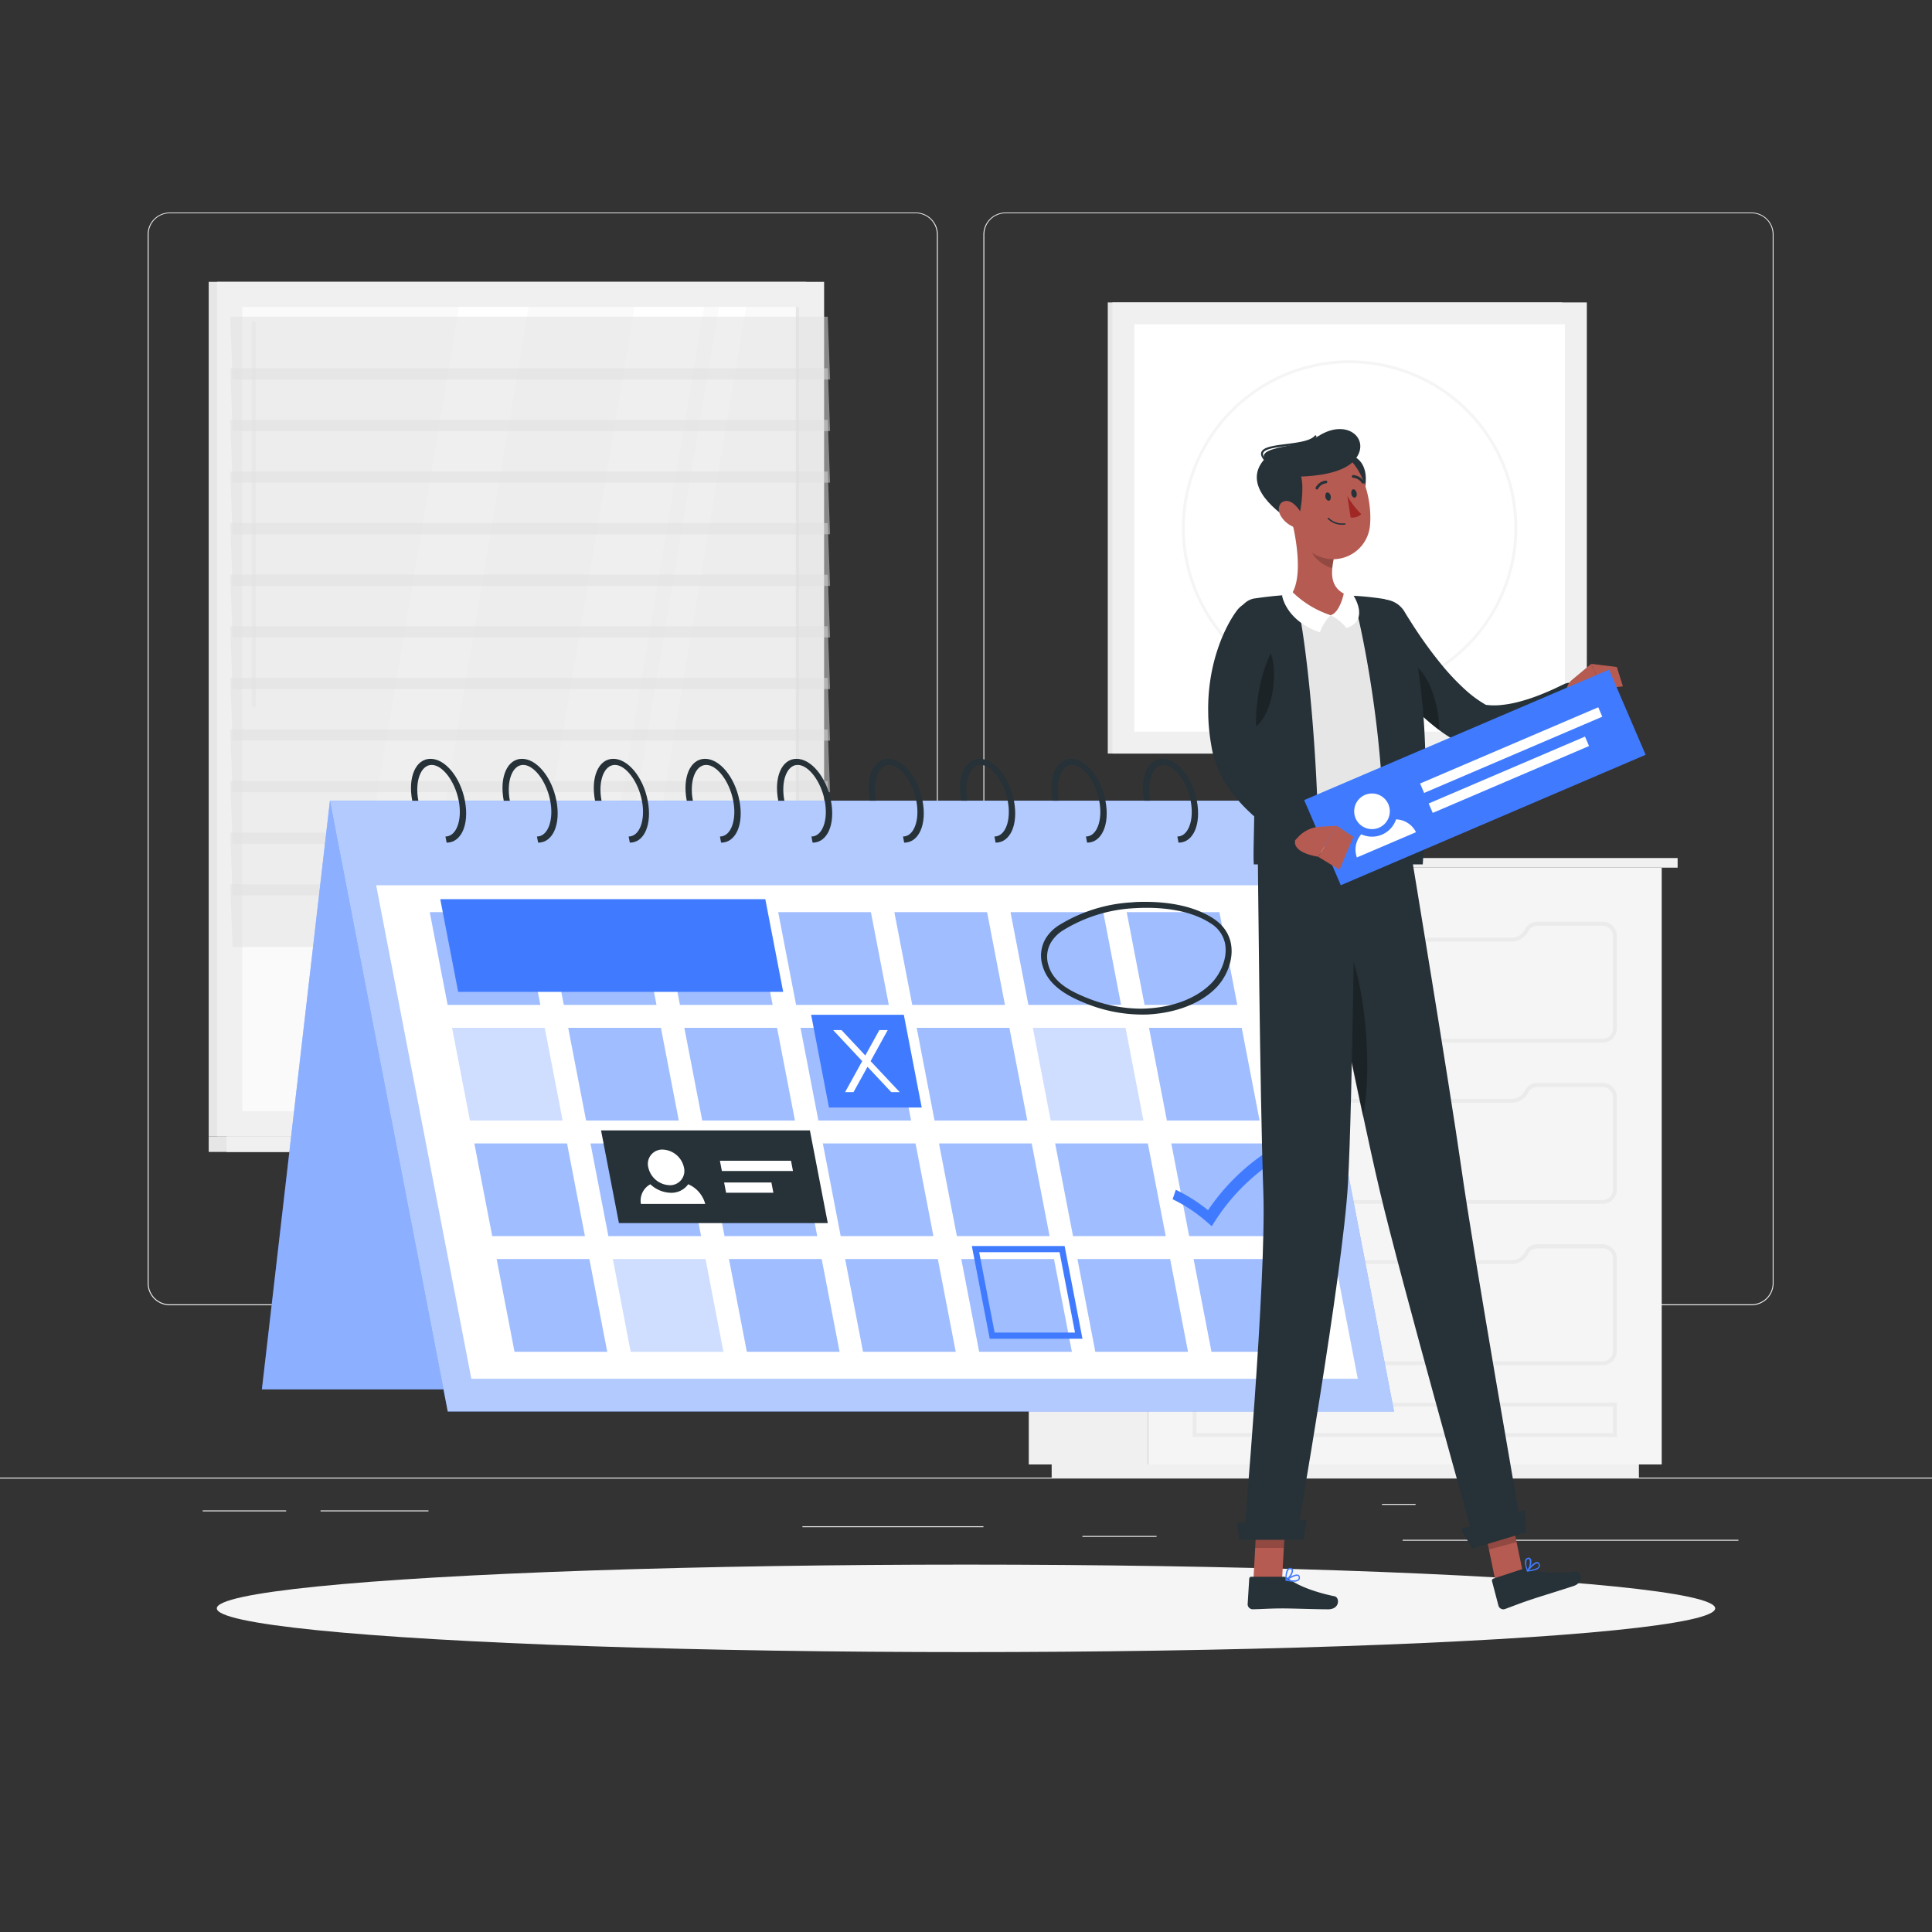 <svg xmlns="http://www.w3.org/2000/svg" viewBox="0 0 500 500"><rect x="0" y="0" width="500" height="500" fill="#333333" stroke="none"/><g id="freepik--background-complete--inject-4"><rect y="382.4" width="500" height="0.25" style="fill:#ebebeb"></rect><rect x="363" y="398.49" width="86.9" height="0.25" style="fill:#ebebeb"></rect><rect x="357.66" y="389.21" width="8.69" height="0.25" style="fill:#ebebeb"></rect><rect x="280.12" y="397.5" width="19.19" height="0.25" style="fill:#ebebeb"></rect><rect x="52.46" y="390.89" width="21.6" height="0.25" style="fill:#ebebeb"></rect><rect x="82.96" y="390.89" width="27.93" height="0.25" style="fill:#ebebeb"></rect><rect x="207.67" y="394.99" width="46.84" height="0.25" style="fill:#ebebeb"></rect><path d="M237,337.8H43.91a5.71,5.71,0,0,1-5.7-5.71V60.66A5.71,5.71,0,0,1,43.91,55H237a5.71,5.71,0,0,1,5.71,5.71V332.09A5.71,5.71,0,0,1,237,337.8ZM43.91,55.2a5.46,5.46,0,0,0-5.45,5.46V332.09a5.46,5.46,0,0,0,5.45,5.46H237a5.47,5.47,0,0,0,5.46-5.46V60.66A5.47,5.47,0,0,0,237,55.2Z" style="fill:#ebebeb"></path><path d="M453.31,337.8H260.21a5.72,5.72,0,0,1-5.71-5.71V60.66A5.72,5.72,0,0,1,260.21,55h193.1A5.71,5.71,0,0,1,459,60.66V332.09A5.71,5.71,0,0,1,453.31,337.8ZM260.21,55.2a5.47,5.47,0,0,0-5.46,5.46V332.09a5.47,5.47,0,0,0,5.46,5.46h193.1a5.47,5.47,0,0,0,5.46-5.46V60.66a5.47,5.47,0,0,0-5.46-5.46Z" style="fill:#ebebeb"></path><rect x="54.01" y="72.94" width="154.63" height="221.13" style="fill:#e6e6e6"></rect><rect x="56.18" y="72.94" width="157.1" height="221.13" style="fill:#f0f0f0"></rect><rect x="54.01" y="294.07" width="154.63" height="4.05" style="fill:#e6e6e6"></rect><rect x="58.65" y="294.07" width="157.1" height="4.05" style="fill:#f0f0f0"></rect><rect x="30.66" y="111.45" width="208.14" height="144.11" transform="translate(318.24 48.77) rotate(90)" style="fill:#fafafa"></rect><polygon points="129.26 287.57 164.22 79.44 182.22 79.44 147.26 287.57 129.26 287.57" style="fill:#fff"></polygon><polygon points="83.84 287.57 118.8 79.44 136.8 79.44 101.84 287.57 83.84 287.57" style="fill:#fff"></polygon><path d="M65.68,183.1c-.27,0-.49-.33-.49-.74V83.9c0-.41.22-.73.49-.73s.5.32.5.73v98.46C66.18,182.77,66,183.1,65.68,183.1Z" style="fill:#f0f0f0"></path><polygon points="151.13 287.57 186.09 79.44 193.1 79.44 158.14 287.57 151.13 287.57" style="fill:#fff"></polygon><rect x="102.31" y="183.09" width="208.14" height="0.82" transform="translate(389.88 -22.87) rotate(90)" style="fill:#e6e6e6"></rect><polygon points="214.82 98.21 60.19 98.21 59.59 81.96 214.22 81.96 214.82 98.21" style="fill:#e0e0e0;opacity:0.5"></polygon><polygon points="214.82 124.91 60.19 124.91 59.59 108.67 214.22 108.67 214.82 124.91" style="fill:#e0e0e0;opacity:0.5"></polygon><polygon points="214.82 151.62 60.19 151.62 59.59 135.38 214.22 135.38 214.82 151.62" style="fill:#e0e0e0;opacity:0.5"></polygon><polygon points="214.82 178.33 60.19 178.33 59.59 162.08 214.22 162.08 214.82 178.33" style="fill:#e0e0e0;opacity:0.5"></polygon><polygon points="214.82 205.03 60.19 205.03 59.59 188.79 214.22 188.79 214.82 205.03" style="fill:#e0e0e0;opacity:0.5"></polygon><polygon points="214.82 231.74 60.19 231.74 59.59 215.5 214.22 215.5 214.82 231.74" style="fill:#e0e0e0;opacity:0.5"></polygon><polygon points="214.82 111.56 60.19 111.56 59.59 95.31 214.22 95.31 214.82 111.56" style="fill:#e0e0e0;opacity:0.5"></polygon><polygon points="214.82 138.27 60.19 138.27 59.59 122.02 214.22 122.02 214.82 138.27" style="fill:#e0e0e0;opacity:0.5"></polygon><polygon points="214.82 164.97 60.19 164.97 59.59 148.73 214.22 148.73 214.82 164.97" style="fill:#e0e0e0;opacity:0.5"></polygon><polygon points="214.82 191.68 60.19 191.68 59.59 175.44 214.22 175.44 214.82 191.68" style="fill:#e0e0e0;opacity:0.5"></polygon><polygon points="214.82 218.39 60.19 218.39 59.59 202.14 214.22 202.14 214.82 218.39" style="fill:#e0e0e0;opacity:0.5"></polygon><polygon points="214.82 245.1 60.19 245.1 59.59 228.85 214.22 228.85 214.82 245.1" style="fill:#e0e0e0;opacity:0.5"></polygon><rect x="266.25" y="224.55" width="30.82" height="154.45" style="fill:#f0f0f0"></rect><rect x="272.17" y="379" width="151.98" height="3.4" style="fill:#f0f0f0"></rect><rect x="297.07" y="224.55" width="132.99" height="154.45" transform="translate(727.12 603.55) rotate(180)" style="fill:#f5f5f5"></rect><path d="M414.76,311.57H312.35a3.68,3.68,0,0,1-3.67-3.67V284a3.68,3.68,0,0,1,3.67-3.68h16.93a3.71,3.71,0,0,1,3.27,2.07,3.82,3.82,0,0,0,3.37,2h55.29a3.81,3.81,0,0,0,2.69-1.12,4.12,4.12,0,0,0,.72-1,3.63,3.63,0,0,1,3.24-2h16.9a3.68,3.68,0,0,1,3.68,3.68V307.9A3.68,3.68,0,0,1,414.76,311.57ZM312.35,281.33a2.68,2.68,0,0,0-2.67,2.68V307.9a2.68,2.68,0,0,0,2.67,2.67H414.76a2.68,2.68,0,0,0,2.68-2.67V284a2.68,2.68,0,0,0-2.68-2.68h-16.9a2.64,2.64,0,0,0-2.35,1.42,4.83,4.83,0,0,1-.91,1.25,4.78,4.78,0,0,1-3.39,1.41H335.92a4.82,4.82,0,0,1-4.25-2.54,2.74,2.74,0,0,0-2.39-1.54Z" style="fill:#ebebeb"></path><path d="M414.76,353.3H312.35a3.68,3.68,0,0,1-3.67-3.67V325.74a3.68,3.68,0,0,1,3.67-3.68h16.93a3.71,3.71,0,0,1,3.27,2.07,3.82,3.82,0,0,0,3.37,2h55.29a3.73,3.73,0,0,0,2.68-1.12,3.9,3.9,0,0,0,.73-1,3.63,3.63,0,0,1,3.24-2h16.9a3.68,3.68,0,0,1,3.68,3.68v23.89A3.68,3.68,0,0,1,414.76,353.3ZM312.35,323.06a2.68,2.68,0,0,0-2.67,2.68v23.89a2.68,2.68,0,0,0,2.67,2.67H414.76a2.68,2.68,0,0,0,2.68-2.67V325.74a2.68,2.68,0,0,0-2.68-2.68h-16.9a2.64,2.64,0,0,0-2.35,1.42,4.83,4.83,0,0,1-.91,1.25,4.72,4.72,0,0,1-3.39,1.41H335.92a4.82,4.82,0,0,1-4.25-2.54,2.74,2.74,0,0,0-2.39-1.54Z" style="fill:#ebebeb"></path><path d="M418.44,371.88H308.68V363H418.44Zm-108.76-1H417.44V364H309.68Z" style="fill:#ebebeb"></path><path d="M414.76,269.85H312.35a3.68,3.68,0,0,1-3.67-3.67V242.29a3.68,3.68,0,0,1,3.67-3.68h16.93a3.71,3.71,0,0,1,3.27,2.06,3.81,3.81,0,0,0,3.37,2h55.29a3.81,3.81,0,0,0,2.69-1.12,4.12,4.12,0,0,0,.72-1,3.63,3.63,0,0,1,3.24-2h16.9a3.68,3.68,0,0,1,3.68,3.68v23.89A3.68,3.68,0,0,1,414.76,269.85ZM312.35,239.61a2.68,2.68,0,0,0-2.67,2.68v23.89a2.68,2.68,0,0,0,2.67,2.67H414.76a2.68,2.68,0,0,0,2.68-2.67V242.29a2.68,2.68,0,0,0-2.68-2.68h-16.9a2.64,2.64,0,0,0-2.35,1.42,4.83,4.83,0,0,1-.91,1.25,4.76,4.76,0,0,1-3.39,1.41H335.92a4.83,4.83,0,0,1-4.25-2.54,2.74,2.74,0,0,0-2.39-1.54Z" style="fill:#ebebeb"></path><rect x="297.07" y="222.06" width="137.1" height="2.49" style="fill:#f0f0f0"></rect><rect x="261.94" y="222.06" width="35.12" height="2.49" transform="translate(559.01 446.61) rotate(180)" style="fill:#e6e6e6"></rect><rect x="286.69" y="78.27" width="117.63" height="116.75" style="fill:#e6e6e6"></rect><rect x="287.89" y="78.27" width="122.78" height="116.75" style="fill:#f0f0f0"></rect><rect x="296.57" y="80.93" width="105.42" height="111.44" transform="translate(485.93 -212.63) rotate(90)" style="fill:#fff"></rect><path d="M349.28,180.05a43.4,43.4,0,1,1,43.4-43.4A43.45,43.45,0,0,1,349.28,180.05Zm0-86.05a42.65,42.65,0,1,0,42.65,42.65A42.69,42.69,0,0,0,349.28,94Z" style="fill:#f5f5f5"></path></g><g id="freepik--Shadow--inject-4"><ellipse id="freepik--path--inject-4" cx="250" cy="416.24" rx="193.89" ry="11.32" style="fill:#f5f5f5"></ellipse></g><g id="freepik--event-calendar--inject-4"><polygon points="67.78 359.58 312.67 359.58 330.27 207.23 85.39 207.23 67.78 359.58" style="fill:#407BFF"></polygon><polygon points="67.78 359.58 312.67 359.58 330.27 207.23 85.39 207.23 67.78 359.58" style="fill:#fff;opacity:0.4"></polygon><polygon points="360.77 365.29 115.88 365.29 85.39 207.23 330.27 207.23 360.77 365.29" style="fill:#407BFF"></polygon><polygon points="360.77 365.29 115.88 365.29 85.39 207.23 330.27 207.23 360.77 365.29" style="fill:#fff;opacity:0.6"></polygon><polygon points="351.39 356.81 121.98 356.81 97.35 229.1 326.76 229.1 351.39 356.81" style="fill:#fff"></polygon><g style="opacity:0.5"><polygon points="139.84 260.07 115.85 260.07 111.22 236.07 135.21 236.07 139.84 260.07" style="fill:#407BFF"></polygon><polygon points="320.21 260.07 296.21 260.07 291.59 236.07 315.58 236.07 320.21 260.07" style="fill:#407BFF"></polygon><polygon points="290.14 260.07 266.15 260.07 261.52 236.07 285.52 236.07 290.14 260.07" style="fill:#407BFF"></polygon><polygon points="260.08 260.07 236.09 260.07 231.46 236.07 255.46 236.07 260.08 260.07" style="fill:#407BFF"></polygon><polygon points="230.02 260.07 206.03 260.07 201.4 236.07 225.39 236.07 230.02 260.07" style="fill:#407BFF"></polygon><polygon points="199.96 260.07 175.97 260.07 171.34 236.07 195.33 236.07 199.96 260.07" style="fill:#407BFF"></polygon><polygon points="169.9 260.07 145.91 260.07 141.28 236.07 165.27 236.07 169.9 260.07" style="fill:#407BFF"></polygon><polygon points="145.61 289.99 121.62 289.99 116.99 266 140.98 266 145.61 289.99" style="fill:#407BFF;opacity:0.5"></polygon><polygon points="325.98 289.99 301.99 289.99 297.36 266 321.35 266 325.98 289.99" style="fill:#407BFF"></polygon><polygon points="295.92 289.99 271.93 289.99 267.3 266 291.29 266 295.92 289.99" style="fill:#407BFF;opacity:0.5"></polygon><polygon points="265.86 289.99 241.86 289.99 237.24 266 261.23 266 265.86 289.99" style="fill:#407BFF"></polygon><polygon points="235.79 289.99 211.8 289.99 207.17 266 231.17 266 235.79 289.99" style="fill:#407BFF"></polygon><polygon points="205.73 289.99 181.74 289.99 177.11 266 201.1 266 205.73 289.99" style="fill:#407BFF"></polygon><polygon points="175.67 289.99 151.68 289.99 147.05 266 171.04 266 175.67 289.99" style="fill:#407BFF"></polygon><polygon points="151.38 319.91 127.39 319.91 122.76 295.92 146.75 295.92 151.38 319.91" style="fill:#407BFF"></polygon><polygon points="331.75 319.91 307.76 319.91 303.13 295.92 327.12 295.92 331.75 319.91" style="fill:#407BFF"></polygon><polygon points="301.69 319.91 277.7 319.91 273.07 295.92 297.06 295.92 301.69 319.91" style="fill:#407BFF"></polygon><polygon points="271.63 319.91 247.64 319.91 243.01 295.92 267 295.92 271.63 319.91" style="fill:#407BFF"></polygon><polygon points="241.57 319.91 217.57 319.91 212.95 295.92 236.94 295.92 241.57 319.91" style="fill:#407BFF"></polygon><polygon points="211.5 319.91 187.51 319.91 182.88 295.92 206.88 295.92 211.5 319.91" style="fill:#407BFF"></polygon><polygon points="181.44 319.91 157.45 319.91 152.82 295.92 176.81 295.92 181.44 319.91" style="fill:#407BFF"></polygon><polygon points="157.15 349.84 133.16 349.84 128.53 325.84 152.53 325.84 157.15 349.84" style="fill:#407BFF"></polygon><polygon points="337.52 349.84 313.53 349.84 308.9 325.84 332.89 325.84 337.52 349.84" style="fill:#407BFF"></polygon><polygon points="307.46 349.84 283.47 349.84 278.84 325.84 302.83 325.84 307.46 349.84" style="fill:#407BFF"></polygon><polygon points="277.4 349.84 253.41 349.84 248.78 325.84 272.77 325.84 277.4 349.84" style="fill:#407BFF"></polygon><polygon points="247.34 349.84 223.35 349.84 218.72 325.84 242.71 325.84 247.34 349.84" style="fill:#407BFF"></polygon><polygon points="217.28 349.84 193.28 349.84 188.66 325.84 212.65 325.84 217.28 349.84" style="fill:#407BFF"></polygon><polygon points="187.22 349.84 163.22 349.84 158.6 325.84 182.59 325.84 187.22 349.84" style="fill:#407BFF;opacity:0.5"></polygon></g><path d="M115.59,218.08l-.31-1.59c2.83,0,4.41-4.24,3.44-9.26s-4.18-9.27-7-9.27-4.41,4.25-3.45,9.27h-1.58c-1.18-6.09.9-10.85,4.72-10.85s7.74,4.76,8.91,10.85S119.41,218.08,115.59,218.08Z" style="fill:#263238"></path><path d="M139.27,218.08l-.31-1.59c2.83,0,4.41-4.24,3.44-9.26s-4.18-9.27-7-9.27-4.41,4.25-3.45,9.27h-1.58c-1.18-6.09.9-10.85,4.72-10.85s7.74,4.76,8.91,10.85S143.09,218.08,139.27,218.08Z" style="fill:#263238"></path><path d="M163,218.08l-.31-1.59c2.83,0,4.41-4.24,3.44-9.26s-4.18-9.27-7-9.27-4.42,4.25-3.45,9.27H154c-1.18-6.09.9-10.85,4.72-10.85s7.74,4.76,8.91,10.85S166.77,218.08,163,218.08Z" style="fill:#263238"></path><path d="M186.62,218.08l-.3-1.59c2.83,0,4.41-4.24,3.44-9.26s-4.18-9.27-7-9.27-4.41,4.25-3.44,9.27h-1.59c-1.17-6.09.91-10.85,4.73-10.85s7.73,4.76,8.91,10.85S190.45,218.08,186.62,218.08Z" style="fill:#263238"></path><path d="M210.3,218.08l-.3-1.59c2.83,0,4.41-4.24,3.44-9.26s-4.18-9.27-7-9.27-4.41,4.25-3.44,9.27h-1.59c-1.17-6.09.91-10.85,4.73-10.85s7.73,4.76,8.91,10.85S214.13,218.08,210.3,218.08Z" style="fill:#263238"></path><path d="M234,218.08l-.3-1.59c2.83,0,4.41-4.24,3.44-9.26s-4.18-9.27-7-9.27-4.41,4.25-3.44,9.27h-1.59c-1.17-6.09.9-10.85,4.73-10.85s7.73,4.76,8.91,10.85S237.81,218.08,234,218.08Z" style="fill:#263238"></path><path d="M257.66,218.08l-.3-1.59c2.83,0,4.41-4.24,3.44-9.26s-4.18-9.27-7-9.27-4.41,4.25-3.44,9.27h-1.59c-1.17-6.09.9-10.85,4.73-10.85s7.73,4.76,8.91,10.85S261.49,218.08,257.66,218.08Z" style="fill:#263238"></path><path d="M281.34,218.08l-.3-1.59c2.83,0,4.41-4.24,3.44-9.26s-4.18-9.27-7-9.27-4.41,4.25-3.44,9.27h-1.59c-1.17-6.09.9-10.85,4.73-10.85s7.73,4.76,8.91,10.85S285.16,218.08,281.34,218.08Z" style="fill:#263238"></path><path d="M305,218.08l-.3-1.59c2.83,0,4.41-4.24,3.44-9.26s-4.18-9.27-7-9.27-4.41,4.25-3.44,9.27h-1.59c-1.17-6.09.9-10.85,4.73-10.85s7.73,4.76,8.9,10.85S308.84,218.08,305,218.08Z" style="fill:#263238"></path><polygon points="202.69 256.69 118.57 256.69 113.94 232.7 198.06 232.7 202.69 256.69" style="fill:#407BFF"></polygon><polygon points="238.54 286.62 214.54 286.62 209.92 262.62 233.91 262.62 238.54 286.62" style="fill:#407BFF"></polygon><path d="M313.6,317.34l-1.3-1.13a39.6,39.6,0,0,0-8.83-5.85l.83-2.45a43.18,43.18,0,0,1,8.34,5.29,54.83,54.83,0,0,1,17-16.21l1.79,2.44a52.59,52.59,0,0,0-17.06,16.71Z" style="fill:#407BFF"></path><polygon points="229.74 266.59 227.57 266.59 223.94 273.16 217.79 266.59 215.62 266.59 223.14 274.62 218.71 282.64 220.89 282.64 224.51 276.08 230.66 282.64 232.84 282.64 225.31 274.62 229.74 266.59" style="fill:#fff"></polygon><path d="M274.21,324.06l4,20.81H257.41l-4-20.81h20.81m1.29-1.59h-24l4.63,24h24l-4.62-24Z" style="fill:#407BFF"></path><polygon points="214.23 316.54 160.18 316.54 155.55 292.55 209.6 292.55 214.23 316.54" style="fill:#263238"></polygon><path d="M177,302.12a3.69,3.69,0,0,1-3.72,4.61,5.85,5.85,0,0,1-5.5-4.61,3.7,3.7,0,0,1,3.72-4.61A5.86,5.86,0,0,1,177,302.12Z" style="fill:#fff"></path><path d="M178.11,306.48a5.32,5.32,0,0,1-4.48,2.21,8,8,0,0,1-5.32-2.2,4.8,4.8,0,0,0-2.44,5.08h16.64A7.71,7.71,0,0,0,178.11,306.48Z" style="fill:#fff"></path><polygon points="205.22 303.05 186.82 303.05 186.31 300.4 204.71 300.4 205.22 303.05" style="fill:#fff"></polygon><polygon points="200.15 308.68 187.91 308.68 187.4 306.03 199.64 306.03 200.15 308.68" style="fill:#fff"></polygon><path d="M296.76,234.94c4.74,0,11.45.69,16.52,4a8,8,0,0,1,3.71,5c.89,3.93-1.2,8.22-3.51,10.55-3.65,3.68-9.33,6-16,6.46-.76.06-1.54.09-2.31.09a37.52,37.52,0,0,1-13.7-2.72c-4.29-1.71-8.84-4-10.12-8.46a7.32,7.32,0,0,1,.79-6.2,9.43,9.43,0,0,1,2.93-2.86,38.82,38.82,0,0,1,18.36-5.75c1.11-.07,2.23-.11,3.33-.11m-.3-1.54c-1.19,0-2.34,0-3.42.12a40.16,40.16,0,0,0-19,5.94,10.65,10.65,0,0,0-3.29,3.22,8.73,8.73,0,0,0-.91,7.33c1.5,5.18,6.63,7.87,11.29,9.72a39,39,0,0,0,14.33,2.84c.81,0,1.61,0,2.41-.08,6.34-.46,12.66-2.62,16.82-6.82s6.81-13.11-.74-18c-5.09-3.29-11.75-4.27-17.5-4.27Z" style="fill:#263238"></path></g><g id="freepik--Character--inject-4"><polygon points="387.02 409.16 394.18 407.26 390.69 390.42 383.53 392.33 387.02 409.16" style="fill:#b55b52"></polygon><path d="M394.41,405.94l-7.91,2.6a.53.53,0,0,0-.37.65l1.68,6.39a1.31,1.31,0,0,0,1.64.85c2.74-1,4-1.55,7.48-2.69,2.14-.71,7.32-2.3,10.27-3.27s1.92-3.86.58-3.72c-6,.66-9.51.13-12-.77A2.05,2.05,0,0,0,394.41,405.94Z" style="fill:#263238"></path><polygon points="383.53 392.33 390.69 390.42 392.49 399.1 385.32 401.01 383.53 392.33" style="opacity:0.2"></polygon><path d="M365.17,220.72s10,60.35,13,81.4c3.25,23.05,15.42,92.39,15.42,92.39l-12,4.54s-19.15-68.17-24.44-90.58c-5.75-24.33-18.41-87.75-18.41-87.75Z" style="fill:#263238"></path><path d="M349.1,245.47c5.12,12.79,5.7,34.53,3.62,43.44-3.14-14.63-6.74-32.13-9.51-45.74C344.2,239.68,346,237.69,349.1,245.47Z" style="opacity:0.3"></path><polygon points="381.05 400.75 394.98 396.57 394.58 390.87 378 395.72 381.05 400.75" style="fill:#263238"></polygon><path d="M397.31,406.35a9.51,9.51,0,0,1-2,.36.19.19,0,0,1-.17-.08.19.19,0,0,1,0-.19c.17-.23,1.72-2.25,2.69-2.2a.66.66,0,0,1,.53.34.94.94,0,0,1,.09,1A2,2,0,0,1,397.31,406.35Zm-1.59,0c1.35-.17,2.26-.51,2.48-.94a.64.64,0,0,0-.07-.63.32.32,0,0,0-.26-.17C397.35,404.56,396.37,405.54,395.72,406.33Z" style="fill:#407BFF"></path><path d="M395.39,406.7a.11.11,0,0,1-.08,0,.17.17,0,0,1-.13-.1c0-.09-.86-2.06-.38-3a.91.91,0,0,1,.62-.46.66.66,0,0,1,.76.31c.42.71-.15,2.53-.71,3.17C395.44,406.68,395.42,406.7,395.39,406.7Zm0-3.17a.55.55,0,0,0-.3.26,3.84,3.84,0,0,0,.27,2.39,3.45,3.45,0,0,0,.5-2.53c-.05-.09-.14-.19-.39-.14Z" style="fill:#407BFF"></path><path d="M363.65,158.59c.29.47.69,1.13,1.06,1.7l1.14,1.8c.79,1.19,1.57,2.38,2.4,3.55,1.63,2.33,3.35,4.59,5.13,6.74a60,60,0,0,0,5.62,5.93,30.19,30.19,0,0,0,6,4.36l-1.58-.45a16.29,16.29,0,0,0,4.71.27c.86-.08,1.74-.19,2.64-.35s1.81-.38,2.73-.63a48.13,48.13,0,0,0,5.57-1.89c.93-.38,1.86-.77,2.79-1.19s1.88-.89,2.69-1.27l.27-.13a3.25,3.25,0,0,1,4.33,1.52,3.28,3.28,0,0,1-.59,3.65c-.91.94-1.71,1.69-2.61,2.48s-1.8,1.49-2.75,2.19a43.65,43.65,0,0,1-6.12,3.74,33.54,33.54,0,0,1-7.09,2.61,31.31,31.31,0,0,1-4,.65,25.18,25.18,0,0,1-4.25,0,4.18,4.18,0,0,1-1.17-.29l-.4-.17A38.38,38.38,0,0,1,371,187.8a60.64,60.64,0,0,1-7.33-7,85.18,85.18,0,0,1-6.14-7.64q-1.41-2-2.72-4c-.43-.69-.86-1.37-1.28-2.08s-.8-1.37-1.26-2.23a6.49,6.49,0,0,1,11.29-6.42Z" style="fill:#263238"></path><path d="M369.81,176.88c-3.9-8-10.55-7.54-13.23-5.07l.76,1.11a85.27,85.27,0,0,0,5.86,7.4,66.23,66.23,0,0,0,6.92,6.77c.78.64,1.59,1.27,2.41,1.87A32,32,0,0,0,369.81,176.88Z" style="opacity:0.3"></path><path d="M406.77,176l5-4.17,3,6.47s-7.45,5.33-9.16,3.45l-.2-2.41A3.93,3.93,0,0,1,406.77,176Z" style="fill:#b55b52"></path><polygon points="418.44 172.62 420.01 177.62 414.73 178.27 411.75 171.8 418.44 172.62" style="fill:#b55b52"></polygon><polygon points="324.38 408.92 331.79 408.92 332.75 391.75 325.34 391.75 324.38 408.92" style="fill:#b55b52"></polygon><path d="M332.18,408.06h-8.33a.53.53,0,0,0-.55.51l-.41,6.59a1.32,1.32,0,0,0,1.3,1.32c2.9-.05,4.29-.22,7.95-.22,2.25,0,8.46.23,11.57.23s3-3.08,1.71-3.36c-5.92-1.24-9.87-3-12-4.61A2,2,0,0,0,332.18,408.06Z" style="fill:#263238"></path><polygon points="325.34 391.76 332.75 391.76 332.25 400.61 324.84 400.61 325.34 391.76" style="opacity:0.2"></polygon><path d="M350.69,220.72s-.64,64.41-1.84,85.64c-1.32,23.24-13.42,92.11-13.42,92.11H321.85s5.92-67,5.1-90c-.89-25-1.43-87.75-1.43-87.75Z" style="fill:#263238"></path><polygon points="320.76 398.47 337.32 398.47 338.13 393.32 320.06 394.12 320.76 398.47" style="fill:#263238"></polygon><path d="M334.8,409.35a9.5,9.5,0,0,1-2-.26.17.17,0,0,1-.06-.31c.24-.17,2.33-1.6,3.24-1.24a.64.64,0,0,1,.4.48,1,1,0,0,1-.21.94A2,2,0,0,1,334.8,409.35Zm-1.5-.51c1.33.26,2.31.22,2.65-.12a.62.62,0,0,0,.13-.62.3.3,0,0,0-.2-.24C335.4,407.67,334.16,408.29,333.3,408.84Z" style="fill:#407BFF"></path><path d="M332.87,409.09a.11.11,0,0,1-.08,0,.16.16,0,0,1-.09-.14c0-.09-.18-2.22.57-2.94a.89.89,0,0,1,.73-.24.67.67,0,0,1,.63.52c.17.81-.94,2.36-1.67,2.8A.15.15,0,0,1,332.87,409.09Zm1-3a.53.53,0,0,0-.37.15,3.82,3.82,0,0,0-.49,2.35c.65-.54,1.38-1.72,1.27-2.25,0-.1-.08-.22-.33-.25Z" style="fill:#407BFF"></path><path d="M362.05,160.49a7.21,7.21,0,0,0-5.47-5,45,45,0,0,0-5.55-.95,147.89,147.89,0,0,0-16.85,0c-2.94.14-5.94.5-8.33.85h-.09a4.73,4.73,0,0,0-4,5.5A232.84,232.84,0,0,1,325.45,191c.58,14.67-.21,26.19.07,29.73h39.65C367.58,184.92,364.47,168.65,362.05,160.49Z" style="fill:#e6e6e6"></path><path d="M335.3,153.88c3.12,12.66,6,44.74,5.95,69.82H324.49c-.3-3.74.54-15.88-.07-31.35a247.72,247.72,0,0,0-3.85-31.69,5,5,0,0,1,4.18-5.8h.09c2.52-.37,5.68-.75,8.78-.9Z" style="fill:#263238"></path><path d="M364.09,160.67a8.39,8.39,0,0,0-6-5.67,74.78,74.78,0,0,0-8-.82c3.17,11,9.39,44.51,7.54,69.52h10.58C370.72,186.17,366.45,167.53,364.09,160.67Z" style="fill:#263238"></path><polygon points="425.89 195.34 347 229.1 337.52 207.06 416.42 173.3 425.89 195.34" style="fill:#407BFF"></polygon><path d="M359.31,208.15a4.61,4.61,0,1,1-6.06-2.42A4.61,4.61,0,0,1,359.31,208.15Z" style="fill:#fff"></path><path d="M361.3,212.05a6.56,6.56,0,0,1-9,3.86,6,6,0,0,0-1.14,6l15.3-6.54A6,6,0,0,0,361.3,212.05Z" style="fill:#fff"></path><polygon points="414.67 185.48 368.56 205.21 367.52 202.77 413.63 183.04 414.67 185.48" style="fill:#fff"></polygon><polygon points="411.24 193.07 370.79 210.38 369.74 207.94 410.19 190.63 411.24 193.07" style="fill:#fff"></polygon><path d="M329.67,173.5c-.28-8.41-6.49-11.62-8.24-9.36a2.43,2.43,0,0,0-.21.29c1.09,6.48,2.42,15.4,3,24.19C327.17,186.92,329.93,181.49,329.67,173.5Z" style="opacity:0.3"></path><path d="M350.23,154.52c-4.9-1.16-5.76-4.19-5.43-7.52a19.92,19.92,0,0,1,.39-2.48l-6.14-5.1-4.51-3.74c1.25,5.43,2.66,15.32-1,18.94,0,0,3,5,11.43,4.56C352,158.79,350.23,154.52,350.23,154.52Z" style="fill:#b55b52"></path><path d="M341.6,163.65a11.89,11.89,0,0,1,2.76-4.44,25.48,25.48,0,0,1-10-6.12l-2.57,1S332.7,160.62,341.6,163.65Z" style="fill:#fff"></path><path d="M348.46,162.53a12.41,12.41,0,0,0-4.1-3.32c2.47-.7,3.43-5.71,3.43-5.71l2.41.5S354.65,160.53,348.46,162.53Z" style="fill:#fff"></path><path d="M345.19,144.52a19.92,19.92,0,0,0-.39,2.48c-2.29-.46-5.35-2.9-5.67-5.24a10.66,10.66,0,0,1-.08-2.34Z" style="opacity:0.2"></path><path d="M348.05,117.85c3.09-.56,6.69,2.68,5,9.26S343.33,118.7,348.05,117.85Z" style="fill:#263238"></path><path d="M332.68,127.87c1.57,7.21,2.12,11.5,6.38,14.79a9.59,9.59,0,0,0,15.51-6.91c.56-6.71-2.09-17.37-9.68-19.41A9.7,9.7,0,0,0,332.68,127.87Z" style="fill:#b55b52"></path><path d="M335.58,135.68c1.06-2.5,2-9.46,1.14-12.35,3.45-.11,10.7-.75,13.72-4.11,4.64-5.16-1.48-11.26-9.18-6.4-5,3.13-15.79,2.51-14,6C322,124.61,327.91,131.15,335.58,135.68Z" style="fill:#263238"></path><path d="M327.25,119.08a.25.25,0,0,1-.19-.09c-.64-.79-.84-1.45-.62-2,.53-1.32,3.28-1.68,6.45-2.08,3-.38,6.32-.81,7.38-2.16a.26.26,0,0,1,.35,0,.24.24,0,0,1,0,.35c-1.19,1.51-4.5,1.93-7.7,2.34-2.77.36-5.63.72-6,1.78-.15.38,0,.89.53,1.52a.25.25,0,0,1,0,.35A.3.3,0,0,1,327.25,119.08Z" style="fill:#263238"></path><path d="M331.57,133.69a6.92,6.92,0,0,0,3.68,2.85c1.93.58,2.59-1.2,1.81-3.08-.71-1.7-2.57-4.05-4.38-3.8S330.48,132,331.57,133.69Z" style="fill:#b55b52"></path><path d="M343,128.59c.09.59.48,1,.87,1s.62-.56.53-1.15-.48-1-.87-1S342.91,128,343,128.59Z" style="fill:#263238"></path><path d="M349.71,127.79c.09.59.48,1,.87,1s.63-.57.53-1.16-.48-1-.86-1S349.62,127.2,349.71,127.79Z" style="fill:#263238"></path><path d="M348.68,128.34a22.46,22.46,0,0,0,3.62,4.72,3.4,3.4,0,0,1-2.76.86Z" style="fill:#a02724"></path><path d="M347.36,135.81a5.12,5.12,0,0,1-3.73-1.54.17.17,0,1,1,.26-.23,5,5,0,0,0,4.12,1.38.17.17,0,0,1,.2.15.17.17,0,0,1-.15.19A5.76,5.76,0,0,1,347.36,135.81Z" style="fill:#263238"></path><path d="M340.81,126.68a.41.41,0,0,1-.17-.05.35.35,0,0,1-.13-.48,3.36,3.36,0,0,1,2.62-1.77.35.35,0,0,1,.37.33.35.35,0,0,1-.33.37,2.66,2.66,0,0,0-2.05,1.42A.35.35,0,0,1,340.81,126.68Z" style="fill:#263238"></path><path d="M352.72,125.15a.34.34,0,0,1-.29-.16,2.94,2.94,0,0,0-2.22-1.34.35.35,0,1,1,0-.7h0a3.64,3.64,0,0,1,2.8,1.65.36.36,0,0,1-.1.49A.35.35,0,0,1,352.72,125.15Z" style="fill:#263238"></path><path d="M330.58,165.75c.05-.06,0,0,0,0l0,0-.07.11-.17.28-.36.63c-.25.45-.49.91-.73,1.39-.46,1-.91,2-1.31,3a43.43,43.43,0,0,0-1.9,6.44,48.2,48.2,0,0,0-.81,13.77,18.45,18.45,0,0,0,.39,2.88,15.61,15.61,0,0,0,.95,2.79,32.81,32.81,0,0,0,3.39,5.82,82.72,82.72,0,0,0,9.76,11l.14.14a3.24,3.24,0,0,1-3.73,5.21,52.56,52.56,0,0,1-7.18-4.43,55,55,0,0,1-6.51-5.52,37.5,37.5,0,0,1-5.6-7.11,24.78,24.78,0,0,1-2.15-4.45,26.82,26.82,0,0,1-1.21-4.83,51.17,51.17,0,0,1-.8-8.77,49.23,49.23,0,0,1,.67-8.89,47.2,47.2,0,0,1,2.33-8.74,41.39,41.39,0,0,1,1.85-4.23c.36-.7.73-1.39,1.15-2.08.21-.35.43-.7.66-1.06l.37-.54.5-.69a6.5,6.5,0,0,1,10.37,7.83Z" style="fill:#263238"></path><path d="M341.84,213.94l4.13-.22-4.79,8s-6.68-.85-6-4.26l.93-1A8.52,8.52,0,0,1,341.84,213.94Z" style="fill:#b55b52"></path><polygon points="350.25 216.59 346.65 225.09 341.18 221.75 345.97 213.72 350.25 216.59" style="fill:#b55b52"></polygon></g></svg>

